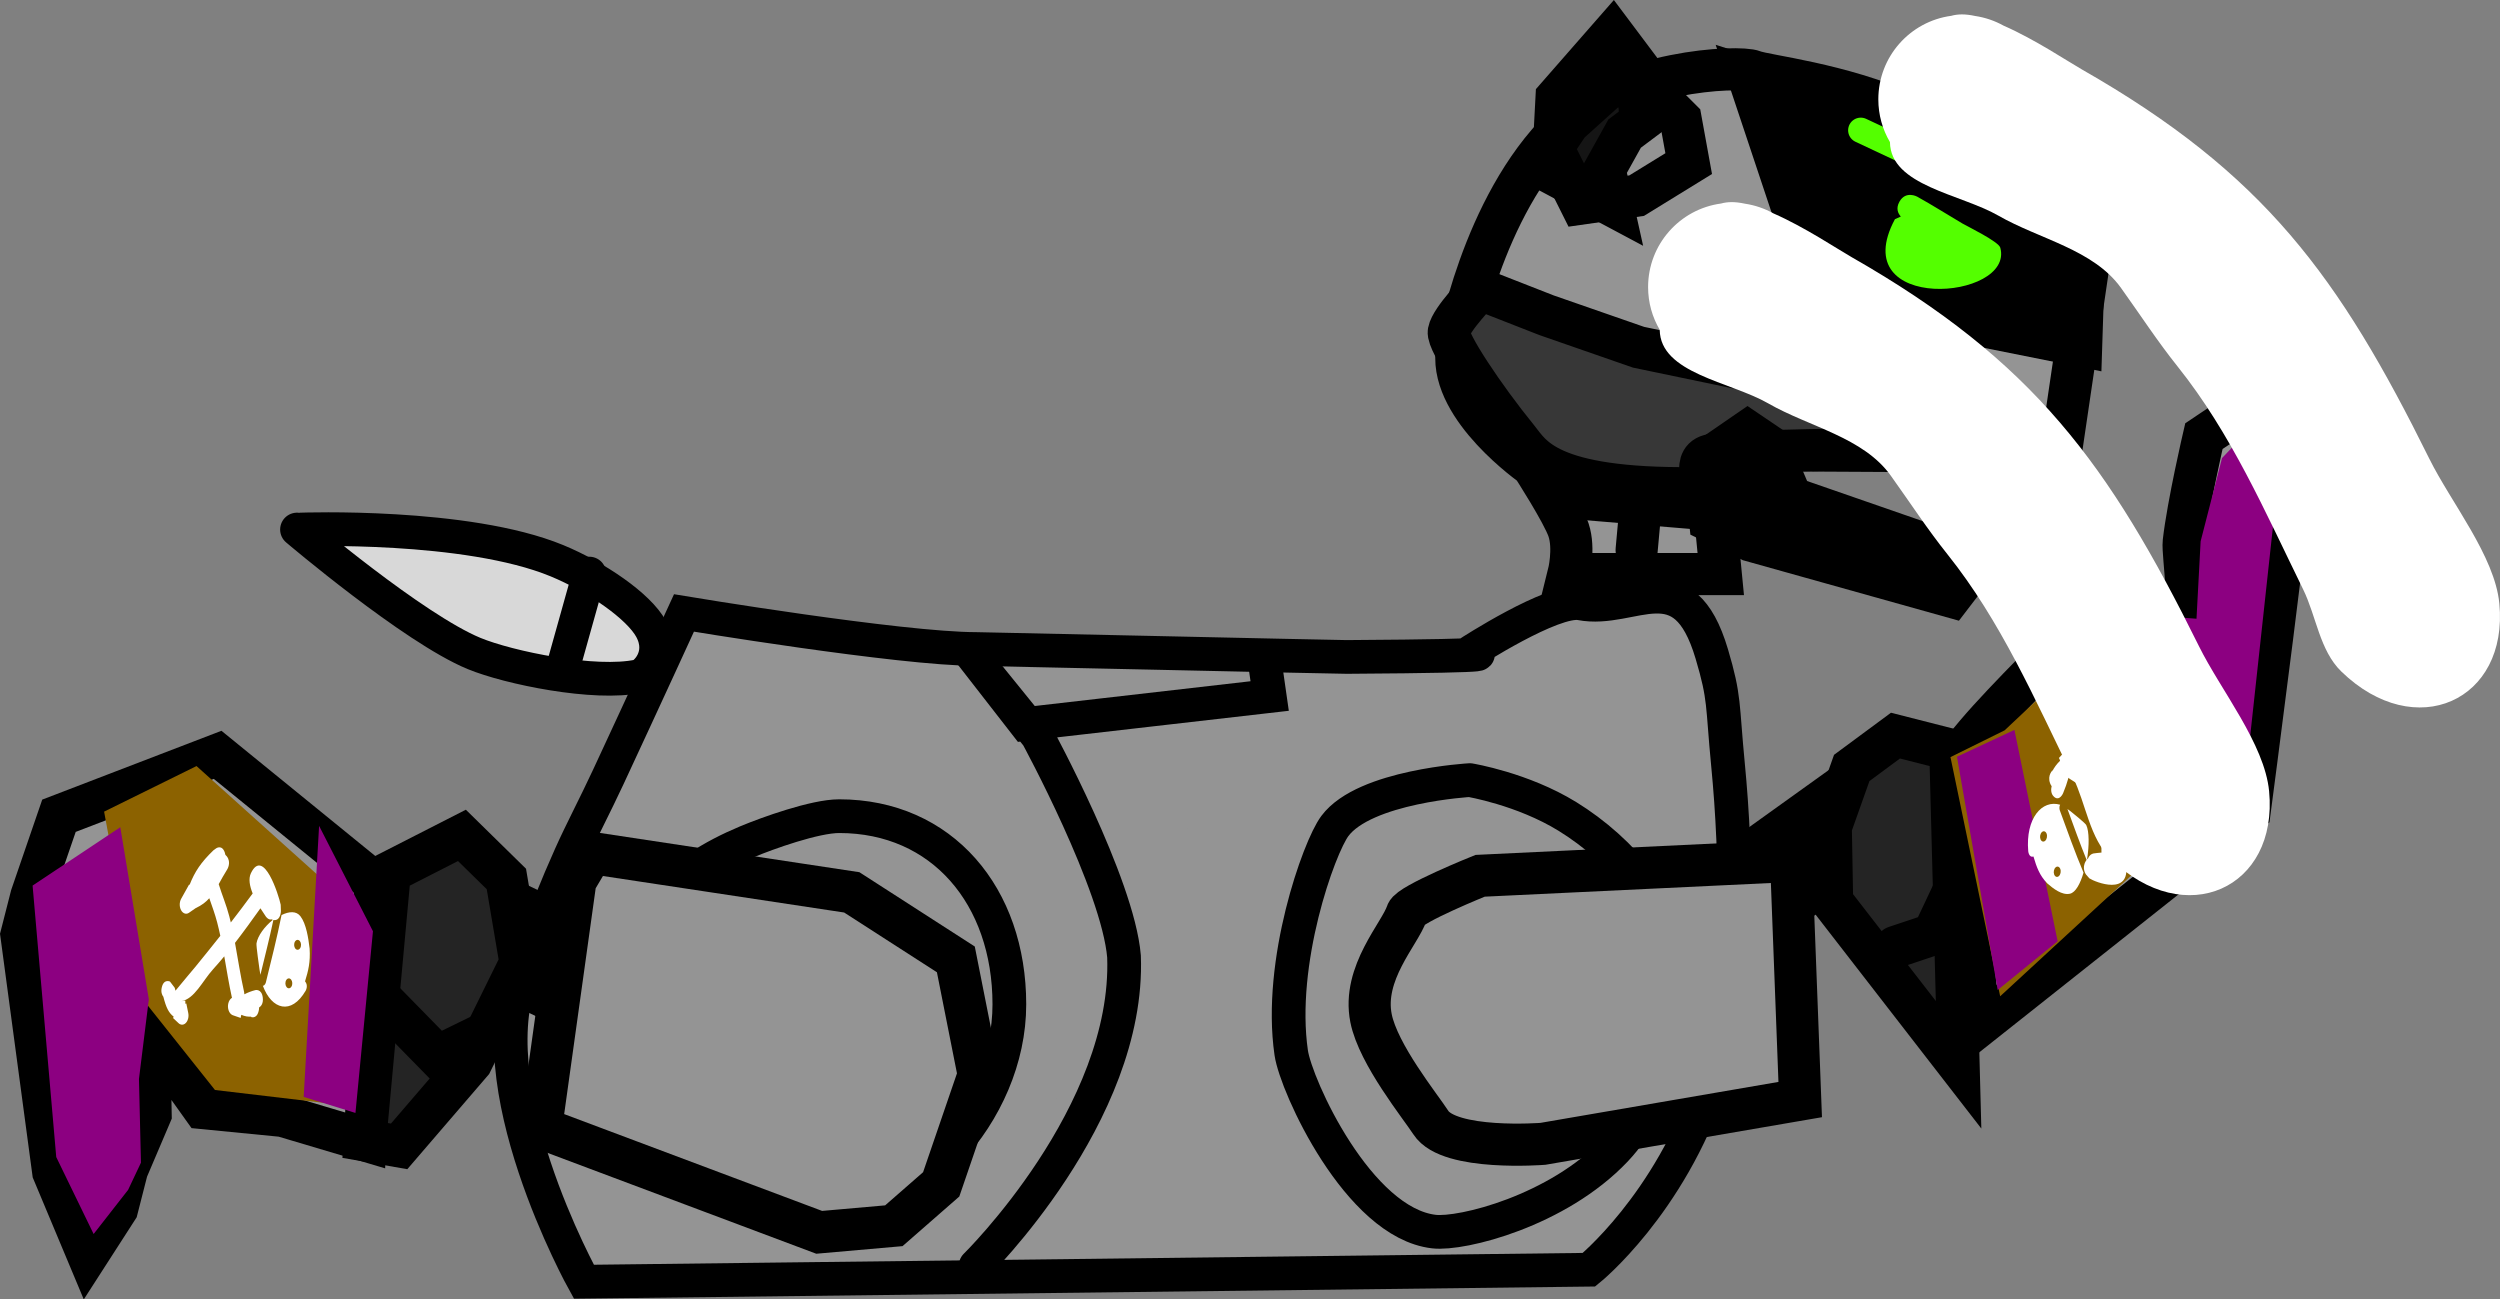 <svg version="1.1" xmlns="http://www.w3.org/2000/svg" xmlns:xlink="http://www.w3.org/1999/xlink" width="148.287" height="77.073" viewBox="0,0,148.287,77.073"><rect x="0" y="0" width="148.287" height="77.073" fill="#808080" stroke="none"/><g transform="translate(-170.117,-124.28)"><g data-paper-data="{&quot;isPaintingLayer&quot;:true}" fill-rule="nonzero" stroke-linejoin="miter" stroke-miterlimit="10" stroke-dasharray="" stroke-dashoffset="0" style="mix-blend-mode: normal"><g data-paper-data="{&quot;index&quot;:null}" fill="#949494" stroke="#000000" stroke-width="2"><path d="M204.749,200.305c0,0 -6.643,-11.939 -3.495,-18.641c1.132,-2.409 0.896,-2.595 2.697,-6.628c0.649,-1.453 1.442,-2.941 2.253,-4.684c2.176,-4.675 4.483,-9.714 4.483,-9.714c0,0 12.836,2.138 17.339,2.138c0.435,0 21.537,0.474 21.976,0.471c10.741,-0.069 7.24,-0.233 7.24,-0.233c0,0 5.002,-3.251 6.628,-2.941c3.121,0.596 6.097,-2.664 7.779,2.989c0.791,2.657 0.613,2.952 0.966,6.597c0.516,5.32 0.757,13.445 -1.046,18.835c-2.426,7.254 -7.202,11.099 -7.202,11.099z" stroke-linecap="butt"/><path d="M227.988,199.355c0,0 9.151,-8.97 8.8,-18.344c-0.361,-4.295 -5.137,-13.071 -5.137,-13.071l-4.038,-4.988l3.325,4.275c0,0 4.102,-0.471 6.349,-0.729c2.545,-0.292 8.14,-0.934 8.14,-0.934l-0.238,-1.663" stroke-linecap="round"/><path d="M257.303,170.553c0,0 3.118,0.513 5.782,2.153c3.248,1.999 6.168,5.443 6.301,8.774c0.132,3.304 -0.676,8.084 -3.453,11.012c-3.427,3.614 -9.105,5.031 -10.761,4.84c-4.49,-0.518 -8.183,-8.652 -8.467,-10.607c-0.782,-5.383 1.64,-12.178 2.589,-13.45c1.769,-2.373 8.009,-2.723 8.009,-2.723" stroke-linecap="round"/><path d="M207.185,183.617c0,-4.912 3.125,-7.688 7.208,-9.396c1.261,-0.527 4.06,-1.53 5.499,-1.53c6.1,0 10.095,4.736 10.095,11.164c0,6.428 -5.658,12.589 -11.758,12.589c-6.1,0 -11.045,-6.399 -11.045,-12.826z" stroke-linecap="butt"/></g><g data-paper-data="{&quot;index&quot;:null}" stroke="#000000" stroke-width="2" stroke-linecap="round"><path d="M187.971,155.689c0,0 9.818,-0.362 15.181,1.85c2.306,0.952 4.858,2.693 5.588,4.05c0.847,1.575 -0.35,2.714 -0.734,2.797c-2.593,0.557 -7.715,-0.495 -9.775,-1.347c-3.609,-1.494 -10.498,-7.35 -10.498,-7.35" fill="#d8d8d8"/><path d="M205.072,158.301l-1.663,5.938" fill="none"/></g><g data-paper-data="{&quot;index&quot;:null}"><g><path d="M199.574,175.904l5.632,2.697l-1.582,6.777l-5.632,-2.697z" data-paper-data="{&quot;index&quot;:null}" fill="#000000" stroke="none" stroke-width="0" stroke-linecap="butt"/><path d="M191.776,191.924l-4.889,-1.455l-4.722,-0.463l-3.203,-4.491l0.09,4.87l-1.4,3.286l-0.588,2.304l-1.742,2.705l-2.048,-4.891l-1.885,-14.05l0.588,-2.304l1.638,-4.769l9.409,-3.613l9.351,7.61z" fill="#949494" stroke="#000000" stroke-width="2.5" stroke-linecap="round"/><path d="M193.241,176.012l4.275,-2.182l2.637,2.587l0.838,4.961l-2.911,5.911l-4.289,4.988l-2.015,-0.352z" fill="#242424" stroke="#000000" stroke-width="2.5" stroke-linecap="round"/><path d="M198.548,185.725l-2.484,1.211l-3.839,-3.92" fill="none" stroke="#000000" stroke-width="2.5" stroke-linecap="round"/></g><g stroke="none" stroke-linecap="butt"><path d="M176.292,172.422l5.481,-2.704l10.057,9.042l-0.827,11.135l-8.135,-0.962l-4.593,-5.775z" fill="#8c6200" stroke-width="NaN"/><path d="M189.044,173.266l3.195,6.25l-1.038,10.778l-3.071,-0.95z" fill="#8c0081" stroke-width="NaN"/><path d="M173.453,192.911l-1.403,-16.103l5.202,-3.462l1.693,10.207l-0.586,4.727l0.119,4.963l-0.762,1.613l-2.046,2.62z" fill="#8c0081" stroke-width="0"/><g fill="#ffffff" stroke-width="0.5"><path d="M188.21,182.487c0,0 0.001,0.001 0.001,0.001c0.212,0.248 0.039,0.552 0.039,0.552c-0.855,1.472 -2.023,1.119 -2.541,-0.289c0.13,-0.005 0.178,-0.201 0.178,-0.201c0.323,-1.328 0.662,-2.644 0.93,-3.994c0.442,-0.22 0.873,-0.253 1.12,0.071c0.348,0.456 0.473,1.307 0.545,1.919c0.049,0.808 -0.075,1.307 -0.271,1.941zM187.575,180.226c-0.037,0.153 0.019,0.321 0.126,0.374c0.107,0.053 0.224,-0.028 0.261,-0.181c0.037,-0.153 -0.019,-0.321 -0.126,-0.374c-0.107,-0.053 -0.224,0.028 -0.261,0.181zM187.056,182.51c-0.037,0.153 0.019,0.321 0.126,0.374c0.107,0.053 0.224,-0.028 0.261,-0.181c0.037,-0.153 -0.019,-0.321 -0.126,-0.374c-0.107,-0.053 -0.224,0.028 -0.261,0.181z"/><path d="M185.457,184.256c-0.125,0.514 -0.484,0.335 -0.484,0.335l0.084,-0.019c-0.209,0.035 -0.42,-0.008 -0.625,-0.099l0,0.028l-0.013,0l-0.026,0.158l-0.459,-0.158c-0.014,-0.004 -0.028,-0.01 -0.041,-0.017c-0.198,-0.099 -0.303,-0.409 -0.234,-0.693c0.038,-0.155 0.119,-0.269 0.217,-0.326c-0.002,-0.009 -0.004,-0.014 -0.004,-0.014c-0.179,-0.812 -0.309,-1.632 -0.453,-2.447c-0.218,0.263 -0.439,0.52 -0.667,0.771c-0.627,0.691 -1.097,1.765 -1.891,1.892c0.054,-0.008 0.19,-0.029 0.247,-0.038l0.005,0.194l0.054,-0.023l0.114,0.556c0.023,0.107 0.023,0.225 -0.005,0.338c-0.069,0.284 -0.286,0.434 -0.484,0.335c-0.033,-0.016 -0.063,-0.039 -0.09,-0.065l-0.321,-0.301l0.037,-0.081c-0.292,-0.222 -0.447,-0.529 -0.612,-1.179c-0.083,-0.106 -0.159,-0.287 -0.091,-0.567c0.125,-0.514 0.484,-0.335 0.484,-0.335l0.282,0.371c0.012,0.06 0.028,0.117 0.044,0.17c0.436,-0.539 1.061,-1.27 1.169,-1.403c0.504,-0.618 1,-1.232 1.49,-1.852c-0.056,-0.263 -0.116,-0.524 -0.184,-0.785c-0.13,-0.503 -0.305,-0.97 -0.469,-1.445c-0.205,0.23 -0.455,0.425 -0.804,0.585l-0.405,0.281c-0.088,0.061 -0.191,0.073 -0.29,0.024c-0.198,-0.099 -0.303,-0.409 -0.234,-0.693c0.016,-0.064 0.039,-0.122 0.068,-0.171l0.469,-0.841l0.024,0.027c0.314,-0.793 0.675,-1.338 1.415,-2.052l0.168,-0.122c0,0 0.342,-0.237 0.508,0.253c0.016,0.048 0.027,0.093 0.035,0.136c0.027,0.022 0.055,0.051 0.083,0.087c0.283,0.363 0.03,0.769 0.03,0.769c-0.203,0.322 -0.361,0.616 -0.509,0.882c0.198,0.642 0.454,1.239 0.627,1.904c0.032,0.122 0.062,0.245 0.091,0.368c0.435,-0.562 0.867,-1.133 1.296,-1.72c-0.175,-0.432 -0.262,-0.874 -0.101,-1.206c0.747,-1.54 1.647,1.304 1.764,1.875l0.013,0.376c0,0 -0.005,0.544 -0.385,0.537c-0.022,-0 -0.043,-0.003 -0.062,-0.006c-0.232,1.094 -0.505,2.169 -0.769,3.251c-0.019,-0.093 -0.035,-0.188 -0.049,-0.287c-0.021,-0.152 -0.207,-1.431 -0.183,-1.582c0.071,-0.445 0.481,-0.996 0.967,-1.391c-0.024,-0.008 -0.047,-0.018 -0.067,-0.03c-0.192,0.057 -0.345,-0.167 -0.345,-0.167c-0.078,-0.115 -0.195,-0.286 -0.322,-0.489c-0.499,0.698 -0.995,1.387 -1.508,2.051c0.179,0.972 0.324,1.953 0.54,2.915c0,0 0.012,0.055 0.016,0.135c0.211,-0.112 0.431,-0.192 0.651,-0.249c0,0 0.374,-0.093 0.44,0.443c0.044,0.363 -0.113,0.523 -0.219,0.589c0.001,0.065 -0.007,0.137 -0.026,0.217z"/></g></g></g><path d="M218.707,197.375l-16.502,-6.194l2.041,-14.636l0.988,-1.667l15.406,2.332l6.173,3.976l1.358,6.846l-2.227,6.498l-2.809,2.455z" data-paper-data="{&quot;index&quot;:null}" fill="#949494" stroke="#000000" stroke-width="2.5" stroke-linecap="round"/><g><g stroke="#000000" stroke-width="2.5"><path d="M263.156,158.33c0,0 0.374,-1.491 0,-2.613c-0.334,-1.003 -2.138,-3.8 -2.138,-3.8c0,0 -4.829,-3.364 -4.504,-6.717c0.037,-0.381 1.486,-8.668 6.286,-13.357c3.431,-3.351 10.432,-3.703 11.337,-3.337c0.699,0.282 5.097,0.727 9.17,2.54c5.739,2.555 11.06,6.419 11.06,6.419l-2.007,13.617l-20.889,-0.115l0.713,7.363z" fill="#949494" stroke-linecap="butt"/><path d="M293.56,144.791l-13.064,-2.613l-3.325,-3.325l-3.325,-9.976l11.164,3.563l8.788,4.988z" fill="#000000" stroke-linecap="round"/><path d="M276.22,140.515h1.663" fill="none" stroke-linecap="round"/><path d="M277.645,143.128l-2.375,-0.238" fill="none" stroke-linecap="round"/><path d="M274.558,145.266l1.425,0.238" fill="none" stroke-linecap="round"/><path d="M290.706,151.078c0,0 -12.492,-0.396 -18.919,0.167c-1.581,0.139 -0.212,1.979 -1.198,1.99c-8.734,0.097 -9.639,-1.951 -10.446,-2.942c-2.006,-2.462 -4.198,-5.753 -4.091,-6.337c0.138,-0.751 1.869,-2.514 1.869,-2.514l3.924,1.535l5.463,1.9l5.701,1.188l9.976,0.238l8.076,4.275" fill="#373737" stroke-linecap="round"/><path d="M287.388,157.634l-1.555,2.031l-11.894,-3.33l-2.388,-1.162l-0.275,-2.543l0.97,-1.702l1.528,-1.052l1.244,0.842l0.759,1.693l0.595,1.4z" fill="#000000" stroke-linecap="round"/><path d="M267.432,154.292l-0.238,2.613" fill="none" stroke-linecap="round"/><path d="M263.394,153.817l8.551,0.713" fill="none" stroke-linecap="round"/><path d="M266.482,132.202l-1.188,2.138l0.475,2.138l-3.563,-1.9l0.238,-4.513l3.325,-3.8l1.425,1.9l0.238,3.325z" fill="#151515" stroke-linecap="round"/><path d="M267.194,135.885l-3.325,0.475l-1.663,-3.325l0.95,-1.425l2.375,-2.138l1.9,-0.238l1.188,0.95l1.188,1.188l0.475,2.613z" fill="none" stroke-linecap="round"/></g><path d="M288.994,136.003l-8.506,-3.995" fill="none" stroke="#54ff00" stroke-width="1.5" stroke-linecap="round"/><path d="M282.864,137.124c-0.158,-0.174 -0.309,-0.471 -0.085,-0.876c0.376,-0.679 1.055,-0.303 1.055,-0.303c0.91,0.504 1.788,1.064 2.684,1.592c0.287,0.169 2.148,1.071 2.246,1.435c0.85,3.14 -9.248,3.919 -6.25,-1.69z" data-paper-data="{&quot;index&quot;:null}" fill="#54ff00" stroke="none" stroke-width="0.5" stroke-linecap="butt"/></g><g data-paper-data="{&quot;index&quot;:null}"><g><path d="M281.06,176.199l-5.518,3.958l-1.907,-6.648l5.518,-3.958z" fill="#000000" stroke="none" stroke-width="0" stroke-linecap="butt"/><path d="M305.244,147.204c0,0 1.267,0.065 1.164,1.61c-0.271,4.048 -2.85,23.574 -2.85,23.574l-16.045,12.719c0,0 -0.969,-10.72 -1.634,-14.924c-0.258,-1.631 10.016,-10.633 10.112,-11.812c0.1,-1.226 2.548,2.783 3.359,2.788c0.916,0.006 0.204,-3.941 0.295,-4.737c0.257,-2.243 1.196,-6.273 1.196,-6.273z" fill="#949494" stroke="#000000" stroke-width="2.5" stroke-linecap="butt"/><path d="M286.29,187.437l-7.502,-9.682l-0.079,-4.421l1.243,-3.503l2.594,-1.918l3.253,0.829z" fill="#242424" stroke="#000000" stroke-width="2.5" stroke-linecap="butt"/><path d="M286.048,177.015l-1.264,2.682l-2.238,0.75" fill="none" stroke="#000000" stroke-width="2.5" stroke-linecap="round"/><path d="M304.092,164.586l-5.324,-3.636" fill="none" stroke="#000000" stroke-width="2.5" stroke-linecap="round"/></g><g stroke="none" stroke-linecap="butt"><path d="M303.132,170.122l-14.376,13.252l-2.948,-14.187l3.21,-1.586l7.209,-6.774z" fill="#8c6200" stroke-width="NaN"/><path d="M292.165,180.11l-3.556,2.89l-2.415,-13.835l3.408,-1.592z" fill="#8c0081" stroke-width="NaN"/><path d="M303.281,170.742l-9.516,-7.032l2.363,-3.05l4.274,0.32l0.245,-4.593l1.269,-4.936l1.151,-1.213l2.616,-1.576z" fill="#8c0081" stroke-width="0"/><g fill="#ffffff" stroke-width="0.5"><path d="M290.731,175.084c-0,0 -0.001,0 -0.001,0c-0.273,0.084 -0.309,-0.315 -0.309,-0.315c-0.166,-1.954 0.818,-3.077 1.894,-2.756c-0.087,0.154 -0.019,0.338 -0.019,0.338c0.458,1.243 0.898,2.496 1.405,3.689c-0.191,0.656 -0.47,1.177 -0.806,1.251c-0.473,0.104 -0.994,-0.306 -1.357,-0.624c-0.447,-0.472 -0.617,-0.942 -0.807,-1.584zM292.046,175.728c-0.101,0.089 -0.14,0.278 -0.087,0.421c0.053,0.143 0.178,0.188 0.278,0.098c0.101,-0.089 0.14,-0.278 0.087,-0.421c-0.053,-0.143 -0.178,-0.188 -0.278,-0.098zM291.512,173.731c-0.053,-0.143 -0.178,-0.188 -0.278,-0.098c-0.101,0.089 -0.14,0.278 -0.087,0.421c0.053,0.143 0.178,0.188 0.278,0.098c0.101,-0.089 0.14,-0.278 0.087,-0.421z"/><path d="M291.717,170.736c-0.177,-0.481 0.161,-0.78 0.161,-0.78l-0.048,0.11c0.125,-0.265 0.292,-0.481 0.48,-0.66l-0.014,-0.018l0.009,-0.015l-0.063,-0.134l0.396,-0.429c0.012,-0.013 0.024,-0.025 0.037,-0.037c0.187,-0.165 0.418,-0.084 0.516,0.182c0.053,0.145 0.056,0.314 0.018,0.465c0.006,0.003 0.01,0.005 0.01,0.005c0.539,0.324 1.048,0.708 1.564,1.075c0.015,-0.424 0.036,-0.849 0.064,-1.277c0.078,-1.179 -0.149,-2.425 0.331,-3.429c-0.033,0.068 -0.115,0.239 -0.15,0.311l-0.103,-0.121l-0.026,0.078l-0.363,-0.232c-0.07,-0.043 -0.131,-0.12 -0.17,-0.226c-0.098,-0.266 -0.026,-0.615 0.161,-0.78c0.031,-0.027 0.063,-0.048 0.096,-0.062l0.374,-0.175l0.016,0.096c0.314,-0.194 0.578,-0.172 1.024,0.062c0.111,-0.027 0.256,0.004 0.353,0.266c0.177,0.481 -0.161,0.78 -0.161,0.78l-0.384,0.084c-0.039,-0.025 -0.079,-0.044 -0.118,-0.06c-0.024,0.858 -0.079,2.06 -0.086,2.272c-0.03,0.988 -0.057,1.964 -0.077,2.938c0.173,0.107 0.348,0.208 0.528,0.3c0.347,0.178 0.706,0.281 1.062,0.401c0.023,-0.388 0.095,-0.805 0.253,-1.314l0.135,-0.653c0.029,-0.141 0.094,-0.27 0.187,-0.352c0.187,-0.165 0.418,-0.084 0.516,0.182c0.022,0.06 0.036,0.124 0.041,0.19l0.108,1.093l-0.03,0.01c0.19,0.882 0.22,1.657 0.077,2.982l-0.053,0.274c0,0 -0.114,0.552 -0.478,0.423c-0.036,-0.013 -0.066,-0.029 -0.093,-0.049c-0.03,0.017 -0.064,0.031 -0.102,0.04c-0.38,0.091 -0.414,-0.468 -0.414,-0.468c-0.026,-0.446 -0.067,-0.821 -0.101,-1.167c-0.465,-0.19 -0.946,-0.283 -1.406,-0.518c-0.084,-0.043 -0.168,-0.088 -0.251,-0.135c-0.012,0.872 -0.016,1.745 -0.01,2.626c0.341,0.079 0.627,0.268 0.686,0.671c0.275,1.873 -1.799,1.056 -2.172,0.818l-0.201,-0.23c0,0 -0.275,-0.362 -0.01,-0.798c0.015,-0.025 0.031,-0.048 0.046,-0.068c-0.401,-0.984 -0.763,-2.004 -1.135,-3.017c0.06,0.039 0.12,0.082 0.18,0.131c0.092,0.075 0.875,0.697 0.935,0.822c0.179,0.373 0.179,1.208 0.047,2.031c0.021,-0.023 0.041,-0.042 0.061,-0.058c0.103,-0.26 0.322,-0.29 0.322,-0.29c0.113,-0.015 0.281,-0.039 0.472,-0.053c-0.014,-1.035 -0.026,-2.06 -0.013,-3.089c-0.62,-0.428 -1.222,-0.902 -1.863,-1.28c0,0 -0.037,-0.022 -0.08,-0.069c-0.088,0.317 -0.198,0.624 -0.32,0.917c0,0 -0.21,0.495 -0.529,0.22c-0.216,-0.186 -0.19,-0.473 -0.15,-0.639c-0.034,-0.041 -0.065,-0.097 -0.093,-0.173z"/></g></g></g><path d="M276.896,189.5l-15.262,2.626c0,0 -5.552,0.437 -6.648,-1.261c-0.622,-0.964 -3.117,-4.039 -3.546,-6.188c-0.537,-2.691 1.724,-5.011 2.125,-6.236c0.175,-0.535 4.344,-2.214 4.344,-2.214c0,0 3.466,-0.166 5.76,-0.275c3.405,-0.163 12.688,-0.606 12.688,-0.606z" data-paper-data="{&quot;index&quot;:null}" fill="#949494" stroke="#000000" stroke-width="2.5" stroke-linecap="butt"/><path d="M286.469,125.134c0.249,-0.001 0.519,0.032 0.805,0.094c0.603,0.09 1.172,0.288 1.684,0.573c1.856,0.811 3.822,2.129 4.644,2.597c10.813,6.172 15.253,12.27 20.612,23.096c1.282,2.59 3.881,5.774 4.151,8.581c0.554,5.769 -4.983,8.3 -9.375,4.033c-1.285,-1.249 -1.477,-3.266 -2.265,-4.875c-2.273,-4.641 -4.279,-9.254 -7.435,-13.203c-1.198,-1.499 -2.247,-3.11 -3.364,-4.669c-1.639,-2.288 -4.833,-2.888 -7.274,-4.29c-2.247,-1.291 -6.401,-1.773 -6.433,-4.364c-0.438,-0.743 -0.689,-1.609 -0.689,-2.534c0,-2.531 1.881,-4.623 4.321,-4.954c0.195,-0.054 0.4,-0.083 0.618,-0.084z" fill="#ffffff" stroke="none" stroke-width="0.5" stroke-linecap="butt"/><path d="M272.813,136.268c0.249,-0.001 0.519,0.032 0.805,0.094c0.603,0.09 1.172,0.288 1.684,0.573c1.856,0.811 3.822,2.129 4.644,2.597c10.813,6.172 15.253,12.27 20.612,23.096c1.282,2.59 3.881,5.774 4.151,8.581c0.554,5.769 -4.983,8.3 -9.375,4.033c-1.285,-1.249 -1.477,-3.266 -2.265,-4.875c-2.273,-4.641 -4.279,-9.254 -7.435,-13.203c-1.198,-1.499 -2.247,-3.11 -3.364,-4.669c-1.639,-2.288 -4.833,-2.888 -7.274,-4.29c-2.247,-1.291 -6.401,-1.773 -6.433,-4.364c-0.438,-0.743 -0.689,-1.609 -0.689,-2.534c0,-2.531 1.881,-4.623 4.321,-4.954c0.195,-0.054 0.4,-0.083 0.618,-0.084z" fill="#ffffff" stroke="none" stroke-width="0.5" stroke-linecap="butt"/></g></g></svg>